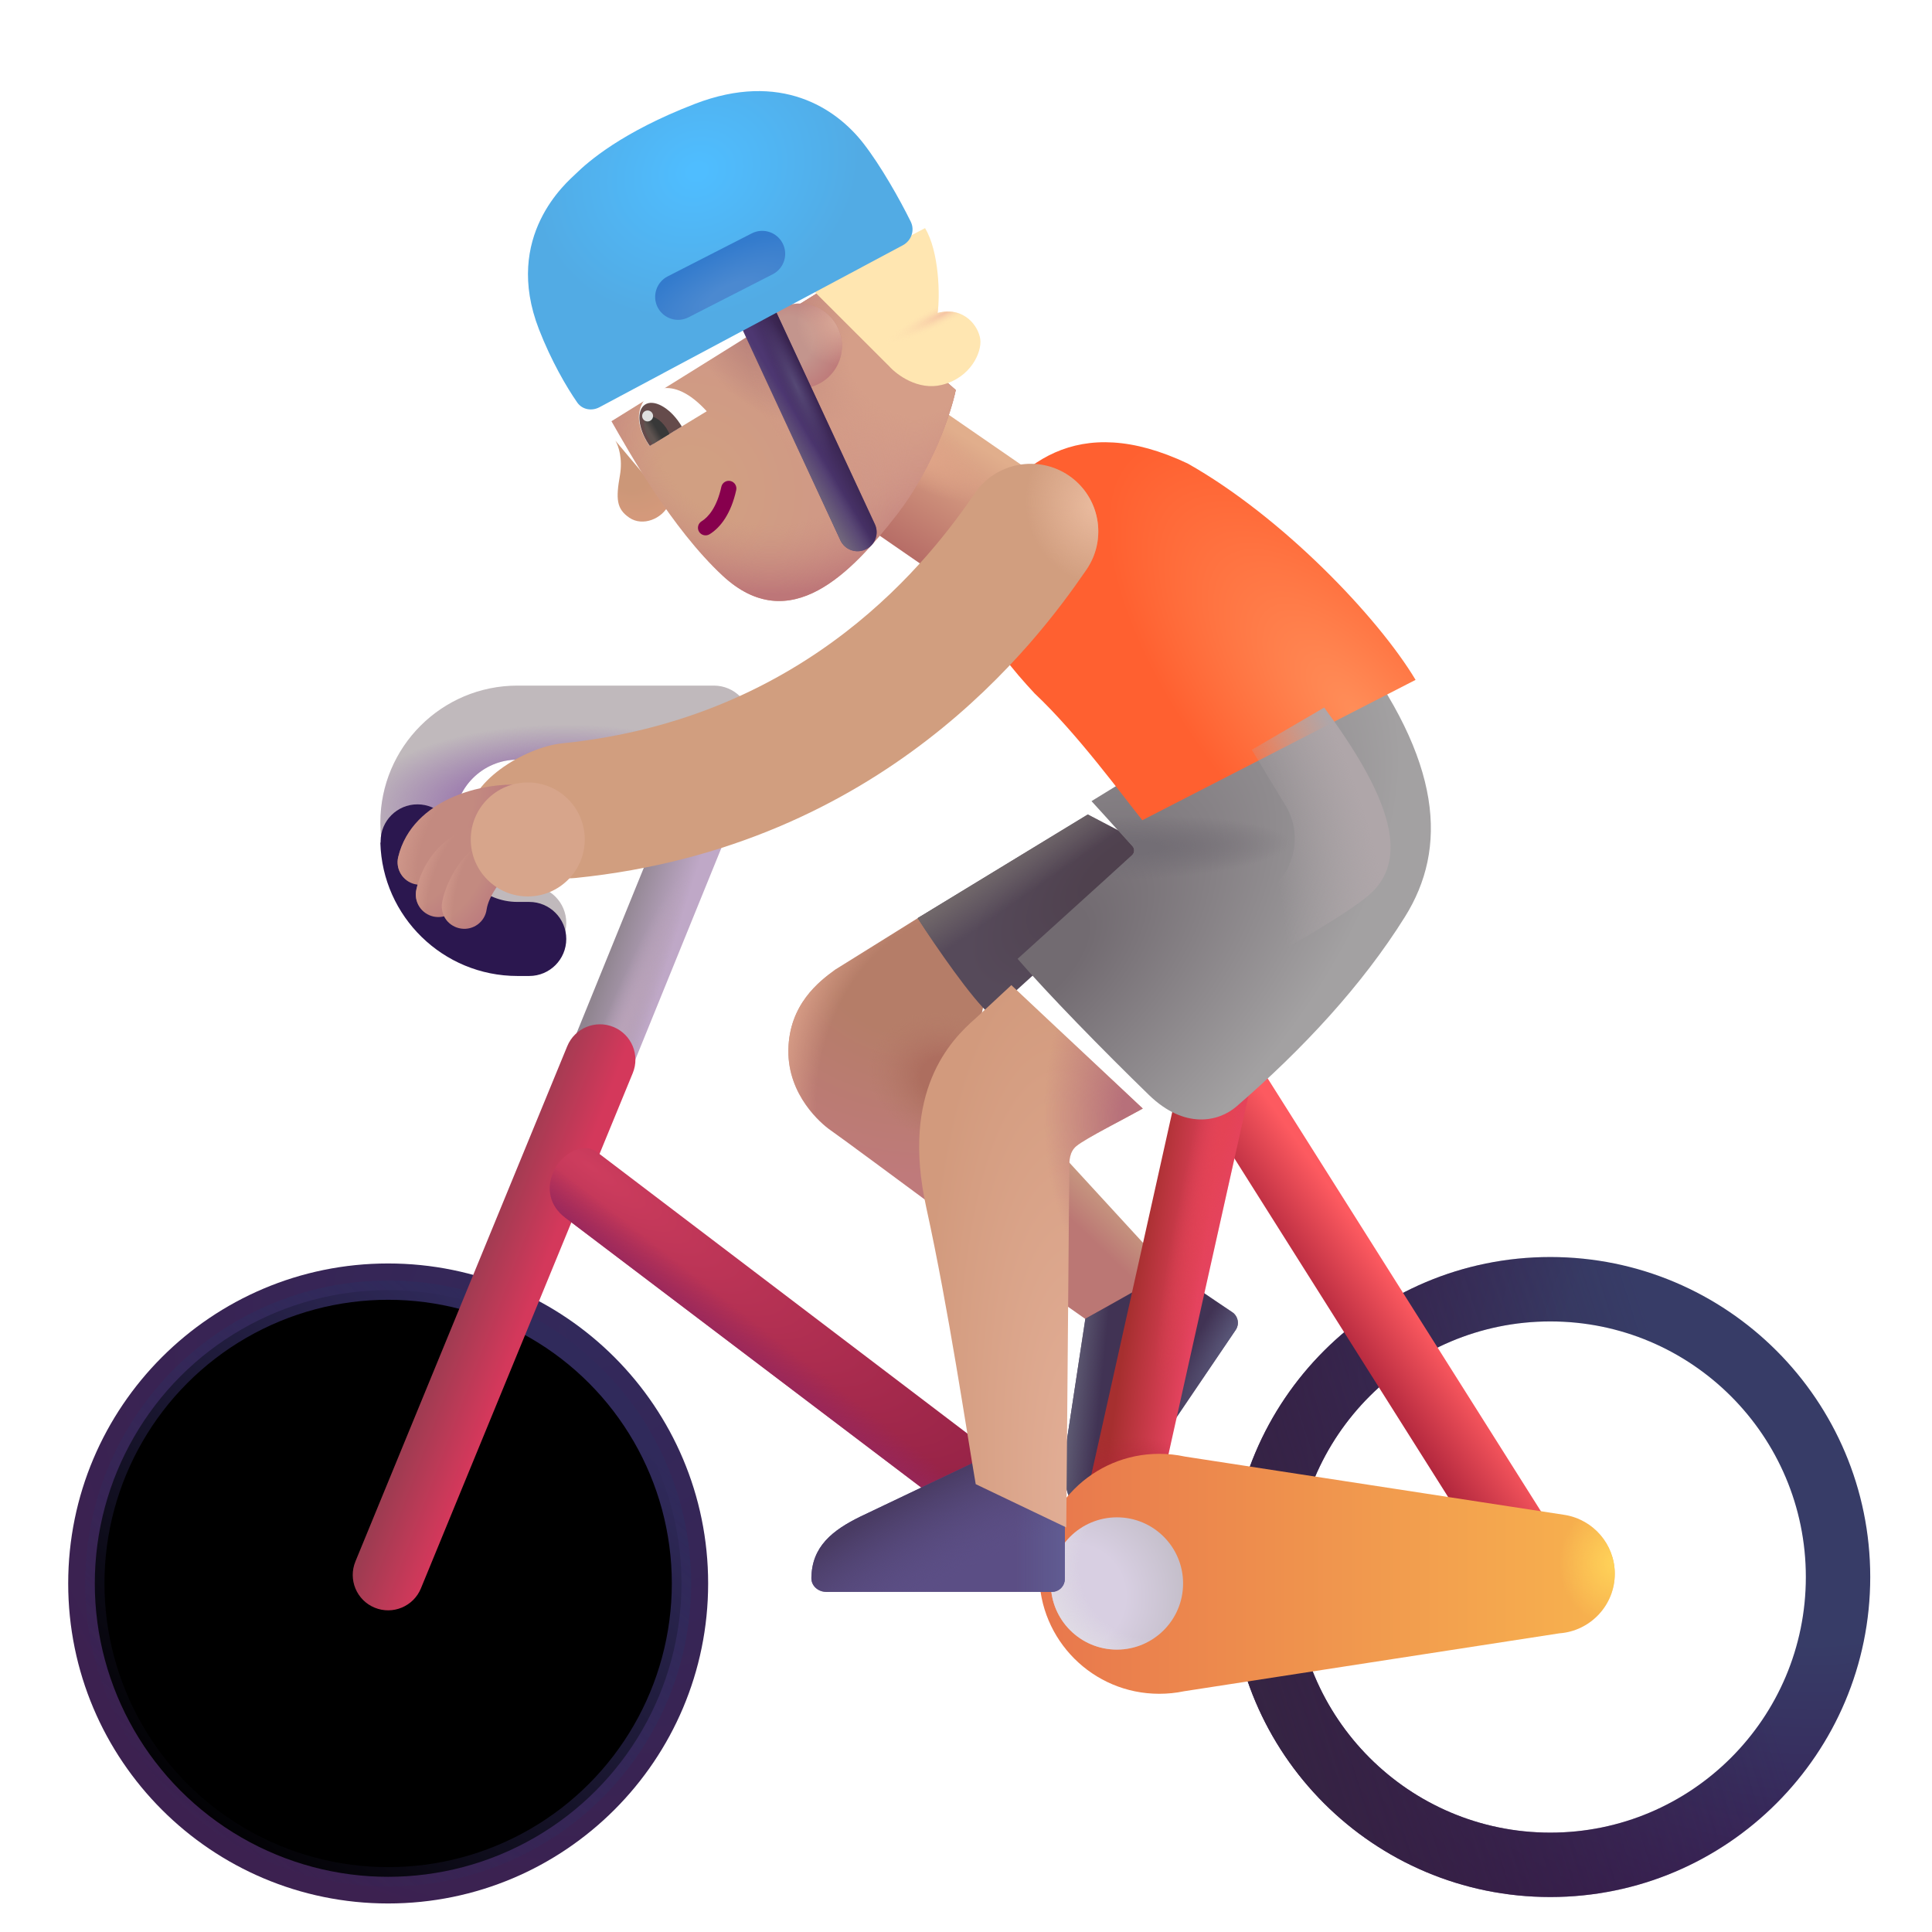 <svg viewBox="1 1 30 30" xmlns="http://www.w3.org/2000/svg">
<g filter="url(#filter0_i_7167_6550)">
<path fill-rule="evenodd" clip-rule="evenodd" d="M7.027 21.619C4.835 21.619 3.059 23.396 3.059 25.588C3.059 27.78 4.835 29.557 7.027 29.557C9.219 29.557 10.996 27.78 10.996 25.588C10.996 23.396 9.219 21.619 7.027 21.619ZM2.059 25.588C2.059 22.844 4.283 20.619 7.027 20.619C9.772 20.619 11.996 22.844 11.996 25.588C11.996 28.332 9.772 30.557 7.027 30.557C4.283 30.557 2.059 28.332 2.059 25.588Z" fill="url(#paint0_radial_7167_6550)"/>
</g>
<g filter="url(#filter1_f_7167_6550)">
<circle cx="7.027" cy="25.588" r="4.555" stroke="url(#paint1_linear_7167_6550)" stroke-width="0.3"/>
</g>
<path d="M19.158 20.744L17.332 18.756L16.908 20.815L17.909 21.52L19.158 20.744Z" fill="url(#paint2_linear_7167_6550)"/>
<path d="M17.853 21.478L17.552 23.458C17.486 23.934 17.513 24.346 17.917 24.625C18.019 24.695 18.154 24.656 18.224 24.554L20.187 21.652C20.249 21.561 20.225 21.436 20.134 21.375L19.182 20.73L17.853 21.478Z" fill="#413354"/>
<path d="M17.853 21.478L17.552 23.458C17.486 23.934 17.513 24.346 17.917 24.625C18.019 24.695 18.154 24.656 18.224 24.554L20.187 21.652C20.249 21.561 20.225 21.436 20.134 21.375L19.182 20.73L17.853 21.478Z" fill="url(#paint3_linear_7167_6550)"/>
<path d="M17.853 21.478L17.552 23.458C17.486 23.934 17.513 24.346 17.917 24.625C18.019 24.695 18.154 24.656 18.224 24.554L20.187 21.652C20.249 21.561 20.225 21.436 20.134 21.375L19.182 20.73L17.853 21.478Z" fill="url(#paint4_radial_7167_6550)"/>
<path fill-rule="evenodd" clip-rule="evenodd" d="M12.46 12.212C12.715 12.317 12.836 12.609 12.731 12.865L10.191 19.112C10.086 19.367 9.794 19.488 9.539 19.383C9.283 19.278 9.162 18.986 9.267 18.73L11.807 12.483C11.912 12.228 12.204 12.107 12.46 12.212Z" fill="url(#paint5_linear_7167_6550)"/>
<path fill-rule="evenodd" clip-rule="evenodd" d="M12.46 12.212C12.715 12.317 12.836 12.609 12.731 12.865L10.191 19.112C10.086 19.367 9.794 19.488 9.539 19.383C9.283 19.278 9.162 18.986 9.267 18.73L11.807 12.483C11.912 12.228 12.204 12.107 12.46 12.212Z" fill="url(#paint6_radial_7167_6550)"/>
<path fill-rule="evenodd" clip-rule="evenodd" d="M10.526 16.947C10.807 17.062 10.941 17.384 10.825 17.664L7.536 25.664C7.421 25.945 7.099 26.079 6.818 25.964C6.537 25.849 6.403 25.527 6.519 25.246L9.808 17.246C9.923 16.965 10.245 16.831 10.526 16.947Z" fill="url(#paint7_linear_7167_6550)"/>
<path fill-rule="evenodd" clip-rule="evenodd" d="M9.602 19.174C9.703 18.952 10.032 18.709 10.274 18.892L16.524 23.642C16.766 23.826 16.813 24.171 16.629 24.413C16.445 24.655 16.101 24.702 15.859 24.518L9.778 19.909C9.536 19.725 9.473 19.455 9.602 19.174Z" fill="url(#paint8_radial_7167_6550)"/>
<path fill-rule="evenodd" clip-rule="evenodd" d="M9.602 19.174C9.703 18.952 10.032 18.709 10.274 18.892L16.524 23.642C16.766 23.826 16.813 24.171 16.629 24.413C16.445 24.655 16.101 24.702 15.859 24.518L9.778 19.909C9.536 19.725 9.473 19.455 9.602 19.174Z" fill="url(#paint9_linear_7167_6550)"/>
<g filter="url(#filter2_i_7167_6550)">
<path fill-rule="evenodd" clip-rule="evenodd" d="M24.973 21.619C22.781 21.619 21.004 23.396 21.004 25.588C21.004 27.78 22.781 29.557 24.973 29.557C27.165 29.557 28.941 27.78 28.941 25.588C28.941 23.396 27.165 21.619 24.973 21.619ZM20.004 25.588C20.004 22.844 22.229 20.619 24.973 20.619C27.717 20.619 29.941 22.844 29.941 25.588C29.941 28.332 27.717 30.557 24.973 30.557C22.229 30.557 20.004 28.332 20.004 25.588Z" fill="url(#paint10_radial_7167_6550)"/>
<path fill-rule="evenodd" clip-rule="evenodd" d="M24.973 21.619C22.781 21.619 21.004 23.396 21.004 25.588C21.004 27.78 22.781 29.557 24.973 29.557C27.165 29.557 28.941 27.78 28.941 25.588C28.941 23.396 27.165 21.619 24.973 21.619ZM20.004 25.588C20.004 22.844 22.229 20.619 24.973 20.619C27.717 20.619 29.941 22.844 29.941 25.588C29.941 28.332 27.717 30.557 24.973 30.557C22.229 30.557 20.004 28.332 20.004 25.588Z" fill="url(#paint11_linear_7167_6550)"/>
</g>
<path fill-rule="evenodd" clip-rule="evenodd" d="M19.71 17.232C19.453 17.394 19.377 17.734 19.539 17.991L24.258 25.468C24.42 25.724 24.759 25.801 25.016 25.639C25.273 25.477 25.35 25.137 25.188 24.88L20.469 17.404C20.307 17.147 19.967 17.07 19.71 17.232Z" fill="url(#paint12_linear_7167_6550)"/>
<path fill-rule="evenodd" clip-rule="evenodd" d="M20.014 17.153C20.311 17.219 20.497 17.513 20.431 17.809L18.853 24.887C18.787 25.184 18.493 25.371 18.197 25.305C17.9 25.238 17.714 24.945 17.78 24.648L19.358 17.57C19.424 17.273 19.718 17.087 20.014 17.153Z" fill="url(#paint13_linear_7167_6550)"/>
<path fill-rule="evenodd" clip-rule="evenodd" d="M20.014 17.153C20.311 17.219 20.497 17.513 20.431 17.809L18.853 24.887C18.787 25.184 18.493 25.371 18.197 25.305C17.9 25.238 17.714 24.945 17.78 24.648L19.358 17.57C19.424 17.273 19.718 17.087 20.014 17.153Z" fill="url(#paint14_radial_7167_6550)"/>
<path fill-rule="evenodd" clip-rule="evenodd" d="M20.014 17.153C20.311 17.219 20.497 17.513 20.431 17.809L18.853 24.887C18.787 25.184 18.493 25.371 18.197 25.305C17.9 25.238 17.714 24.945 17.78 24.648L19.358 17.57C19.424 17.273 19.718 17.087 20.014 17.153Z" fill="url(#paint15_radial_7167_6550)"/>
<path d="M13.969 16.057L15.309 15.221L16.348 16.26L15.583 19.791C15.07 19.411 14.014 18.63 13.895 18.549C13.747 18.447 13.234 18.006 13.242 17.311C13.25 16.599 13.719 16.239 13.969 16.057Z" fill="url(#paint16_radial_7167_6550)"/>
<path d="M13.969 16.057L15.309 15.221L16.348 16.26L15.583 19.791C15.07 19.411 14.014 18.63 13.895 18.549C13.747 18.447 13.234 18.006 13.242 17.311C13.25 16.599 13.719 16.239 13.969 16.057Z" fill="url(#paint17_radial_7167_6550)"/>
<path d="M13.969 16.057L15.309 15.221L16.348 16.26L15.583 19.791C15.07 19.411 14.014 18.63 13.895 18.549C13.747 18.447 13.234 18.006 13.242 17.311C13.25 16.599 13.719 16.239 13.969 16.057Z" fill="url(#paint18_radial_7167_6550)"/>
<path d="M15.25 15.256L17.891 13.647L19.098 14.275L16.371 16.752C16.102 16.521 15.531 15.701 15.25 15.256Z" fill="url(#paint19_radial_7167_6550)"/>
<path d="M15.25 15.256L17.891 13.647L19.098 14.275L16.371 16.752C16.102 16.521 15.531 15.701 15.25 15.256Z" fill="url(#paint20_linear_7167_6550)"/>
<g filter="url(#filter3_ii_7167_6550)">
<path d="M18.884 27.412C18.76 27.438 18.632 27.451 18.5 27.451C17.471 27.451 16.637 26.617 16.637 25.588C16.637 24.559 17.471 23.725 18.5 23.725C18.638 23.725 18.773 23.74 18.902 23.768L24.801 24.674C25.24 24.747 25.574 25.129 25.574 25.588C25.574 26.077 25.195 26.477 24.715 26.512L18.884 27.412Z" fill="url(#paint21_linear_7167_6550)"/>
<path d="M18.884 27.412C18.76 27.438 18.632 27.451 18.5 27.451C17.471 27.451 16.637 26.617 16.637 25.588C16.637 24.559 17.471 23.725 18.5 23.725C18.638 23.725 18.773 23.74 18.902 23.768L24.801 24.674C25.24 24.747 25.574 25.129 25.574 25.588C25.574 26.077 25.195 26.477 24.715 26.512L18.884 27.412Z" fill="url(#paint22_radial_7167_6550)"/>
</g>
<circle cx="18.344" cy="25.588" r="1.027" fill="url(#paint23_radial_7167_6550)"/>
<circle cx="18.344" cy="25.588" r="1.027" fill="url(#paint24_radial_7167_6550)"/>
<g filter="url(#filter4_i_7167_6550)">
<path d="M16.07 23.837L14.261 24.699C13.83 24.91 13.504 25.163 13.499 25.655C13.498 25.778 13.607 25.869 13.73 25.869H17.234C17.344 25.869 17.434 25.779 17.434 25.669V24.519L16.07 23.837Z" fill="#5B4E85"/>
<path d="M16.07 23.837L14.261 24.699C13.83 24.91 13.504 25.163 13.499 25.655C13.498 25.778 13.607 25.869 13.73 25.869H17.234C17.344 25.869 17.434 25.779 17.434 25.669V24.519L16.07 23.837Z" fill="url(#paint25_linear_7167_6550)"/>
<path d="M16.07 23.837L14.261 24.699C13.83 24.91 13.504 25.163 13.499 25.655C13.498 25.778 13.607 25.869 13.73 25.869H17.234C17.344 25.869 17.434 25.779 17.434 25.669V24.519L16.07 23.837Z" fill="url(#paint26_radial_7167_6550)"/>
</g>
<rect x="13.509" y="8.524" width="2.154" height="2.668" transform="rotate(-55.397 13.509 8.524)" fill="url(#paint27_linear_7167_6550)"/>
<rect x="13.509" y="8.524" width="2.154" height="2.668" transform="rotate(-55.397 13.509 8.524)" fill="url(#paint28_radial_7167_6550)"/>
<g filter="url(#filter5_i_7167_6550)">
<path d="M16.051 16.611L16.604 16.097L18.645 18.014C18.371 18.168 17.757 18.477 17.614 18.596C17.504 18.687 17.504 18.83 17.504 18.924L17.457 24.518L16.051 23.846C15.913 23.052 15.632 21.138 15.282 19.545C14.887 17.744 15.658 16.953 16.051 16.611Z" fill="url(#paint29_radial_7167_6550)"/>
<path d="M16.051 16.611L16.604 16.097L18.645 18.014C18.371 18.168 17.757 18.477 17.614 18.596C17.504 18.687 17.504 18.83 17.504 18.924L17.457 24.518L16.051 23.846C15.913 23.052 15.632 21.138 15.282 19.545C14.887 17.744 15.658 16.953 16.051 16.611Z" fill="url(#paint30_radial_7167_6550)"/>
</g>
<g filter="url(#filter6_i_7167_6550)">
<path d="M18.335 14.389L17.699 13.69L21.73 11.213C23.152 13.08 23.23 14.424 22.566 15.486C21.902 16.549 20.984 17.537 19.949 18.432C19.678 18.666 19.147 18.793 18.59 18.252C17.883 17.565 17.012 16.674 16.551 16.139L18.328 14.53C18.369 14.493 18.372 14.43 18.335 14.389Z" fill="url(#paint31_radial_7167_6550)"/>
<path d="M18.335 14.389L17.699 13.69L21.73 11.213C23.152 13.08 23.23 14.424 22.566 15.486C21.902 16.549 20.984 17.537 19.949 18.432C19.678 18.666 19.147 18.793 18.59 18.252C17.883 17.565 17.012 16.674 16.551 16.139L18.328 14.53C18.369 14.493 18.372 14.43 18.335 14.389Z" fill="url(#paint32_radial_7167_6550)"/>
</g>
<g filter="url(#filter7_i_7167_6550)">
<path d="M16.066 11.768C16.73 12.393 17.43 13.354 17.738 13.736L21.981 11.557C21.395 10.58 19.91 9.026 18.442 8.197C16.723 7.385 15.769 8.197 15.136 9.268C14.723 10.119 15.395 11.049 16.066 11.768Z" fill="url(#paint33_radial_7167_6550)"/>
</g>
<g filter="url(#filter8_i_7167_6550)">
<path d="M12.91 12.221C12.91 11.903 12.653 11.646 12.335 11.646H9.285C8.109 11.646 7.156 12.599 7.156 13.776C7.156 14.952 8.109 15.905 9.285 15.905H9.468C9.786 15.905 10.043 15.648 10.043 15.33C10.043 15.013 9.786 14.755 9.468 14.755H9.285C8.744 14.755 8.306 14.317 8.306 13.776C8.306 13.235 8.744 12.796 9.285 12.796H12.335C12.653 12.796 12.91 12.538 12.91 12.221Z" fill="#C0B9BC"/>
<path d="M12.91 12.221C12.91 11.903 12.653 11.646 12.335 11.646H9.285C8.109 11.646 7.156 12.599 7.156 13.776C7.156 14.952 8.109 15.905 9.285 15.905H9.468C9.786 15.905 10.043 15.648 10.043 15.33C10.043 15.013 9.786 14.755 9.468 14.755H9.285C8.744 14.755 8.306 14.317 8.306 13.776C8.306 13.235 8.744 12.796 9.285 12.796H12.335C12.653 12.796 12.91 12.538 12.91 12.221Z" fill="url(#paint34_radial_7167_6550)"/>
</g>
<g filter="url(#filter9_i_7167_6550)">
<path fill-rule="evenodd" clip-rule="evenodd" d="M8.305 13.834V13.813C8.305 13.497 8.049 13.24 7.732 13.24C7.416 13.24 7.16 13.497 7.16 13.813V13.834H7.156C7.187 14.983 8.129 15.905 9.285 15.905H9.468C9.786 15.905 10.043 15.648 10.043 15.33C10.043 15.013 9.786 14.755 9.468 14.755H9.285C8.764 14.755 8.337 14.348 8.307 13.834H8.305Z" fill="#2B174F"/>
</g>
<g filter="url(#filter10_i_7167_6550)">
<path fill-rule="evenodd" clip-rule="evenodd" d="M17.097 8.885C17.576 9.213 17.698 9.866 17.371 10.345C16.588 11.489 14.219 14.648 9.438 15.133C8.861 15.191 7.844 14.813 7.785 14.236C7.727 13.66 8.649 13.102 9.226 13.043C13.07 12.653 14.967 10.14 15.637 9.159C15.965 8.681 16.618 8.558 17.097 8.885Z" fill="#D19E7F"/>
<path fill-rule="evenodd" clip-rule="evenodd" d="M17.097 8.885C17.576 9.213 17.698 9.866 17.371 10.345C16.588 11.489 14.219 14.648 9.438 15.133C8.861 15.191 7.844 14.813 7.785 14.236C7.727 13.66 8.649 13.102 9.226 13.043C13.07 12.653 14.967 10.14 15.637 9.159C15.965 8.681 16.618 8.558 17.097 8.885Z" fill="url(#paint35_radial_7167_6550)"/>
</g>
<path fill-rule="evenodd" clip-rule="evenodd" d="M9.291 13.534C9.291 13.727 9.135 13.883 8.941 13.883C8.768 13.883 8.506 13.926 8.279 14.033C8.053 14.14 7.909 14.286 7.864 14.472C7.818 14.66 7.628 14.775 7.441 14.729C7.253 14.683 7.138 14.494 7.184 14.306C7.297 13.84 7.645 13.558 7.98 13.4C8.314 13.243 8.681 13.184 8.941 13.184C9.135 13.184 9.291 13.34 9.291 13.534Z" fill="url(#paint36_radial_7167_6550)"/>
<path fill-rule="evenodd" clip-rule="evenodd" d="M9.291 13.534C9.291 13.727 9.135 13.883 8.941 13.883C8.768 13.883 8.506 13.926 8.279 14.033C8.053 14.14 7.909 14.286 7.864 14.472C7.818 14.66 7.628 14.775 7.441 14.729C7.253 14.683 7.138 14.494 7.184 14.306C7.297 13.84 7.645 13.558 7.98 13.4C8.314 13.243 8.681 13.184 8.941 13.184C9.135 13.184 9.291 13.34 9.291 13.534Z" fill="url(#paint37_radial_7167_6550)"/>
<g filter="url(#filter11_f_7167_6550)">
<path d="M20.961 13.507L20.438 12.643L21.562 11.987C22.531 13.299 22.906 14.284 22.297 14.862C21.809 15.324 19.427 16.586 18.297 17.159L20.8 14.745C21.136 14.42 21.203 13.906 20.961 13.507Z" fill="url(#paint38_radial_7167_6550)"/>
</g>
<path fill-rule="evenodd" clip-rule="evenodd" d="M8.781 14.069C8.84 14.253 8.739 14.45 8.554 14.508C8.266 14.601 8.177 14.838 8.149 14.966C8.107 15.154 7.92 15.273 7.731 15.232C7.542 15.19 7.423 15.003 7.465 14.814C7.515 14.59 7.7 14.046 8.341 13.842C8.526 13.783 8.723 13.884 8.781 14.069Z" fill="url(#paint39_radial_7167_6550)"/>
<path fill-rule="evenodd" clip-rule="evenodd" d="M8.781 14.069C8.84 14.253 8.739 14.45 8.554 14.508C8.266 14.601 8.177 14.838 8.149 14.966C8.107 15.154 7.92 15.273 7.731 15.232C7.542 15.19 7.423 15.003 7.465 14.814C7.515 14.59 7.7 14.046 8.341 13.842C8.526 13.783 8.723 13.884 8.781 14.069Z" fill="url(#paint40_radial_7167_6550)"/>
<path fill-rule="evenodd" clip-rule="evenodd" d="M8.929 14.128C8.996 14.208 9.042 14.37 8.929 14.53C8.777 14.656 8.586 14.919 8.556 15.124C8.529 15.315 8.351 15.447 8.16 15.419C7.968 15.392 7.836 15.214 7.864 15.023C7.883 14.894 7.941 14.738 8.018 14.594C8.098 14.446 8.215 14.281 8.372 14.151C8.521 14.027 8.806 13.979 8.929 14.128Z" fill="url(#paint41_radial_7167_6550)"/>
<path fill-rule="evenodd" clip-rule="evenodd" d="M8.929 14.128C8.996 14.208 9.042 14.37 8.929 14.53C8.777 14.656 8.586 14.919 8.556 15.124C8.529 15.315 8.351 15.447 8.16 15.419C7.968 15.392 7.836 15.214 7.864 15.023C7.883 14.894 7.941 14.738 8.018 14.594C8.098 14.446 8.215 14.281 8.372 14.151C8.521 14.027 8.806 13.979 8.929 14.128Z" fill="url(#paint42_radial_7167_6550)"/>
<g filter="url(#filter12_f_7167_6550)">
<circle cx="9.195" cy="14.035" r="0.885" fill="#D7A58B"/>
</g>
<path d="M10.774 9.04C10.569 8.902 10.563 8.741 10.626 8.382C10.671 8.12 10.605 7.926 10.556 7.843L11.387 8.834C11.28 9.06 10.979 9.178 10.774 9.04Z" fill="url(#paint43_radial_7167_6550)"/>
<g filter="url(#filter13_i_7167_6550)">
<path d="M11.971 9.789C11.177 9.051 10.512 7.857 10.246 7.391L13.704 5.238L15.591 6.906C15.52 7.25 15.237 8.119 14.675 8.842C13.973 9.745 13.014 10.757 11.971 9.789Z" fill="url(#paint44_radial_7167_6550)"/>
<path d="M11.971 9.789C11.177 9.051 10.512 7.857 10.246 7.391L13.704 5.238L15.591 6.906C15.52 7.25 15.237 8.119 14.675 8.842C13.973 9.745 13.014 10.757 11.971 9.789Z" fill="url(#paint45_radial_7167_6550)"/>
<path d="M11.971 9.789C11.177 9.051 10.512 7.857 10.246 7.391L13.704 5.238L15.591 6.906C15.52 7.25 15.237 8.119 14.675 8.842C13.973 9.745 13.014 10.757 11.971 9.789Z" fill="url(#paint46_radial_7167_6550)"/>
<path d="M11.971 9.789C11.177 9.051 10.512 7.857 10.246 7.391L13.704 5.238L15.591 6.906C15.52 7.25 15.237 8.119 14.675 8.842C13.973 9.745 13.014 10.757 11.971 9.789Z" fill="url(#paint47_radial_7167_6550)"/>
</g>
<path fill-rule="evenodd" clip-rule="evenodd" d="M11.855 9.257C11.821 9.201 11.839 9.128 11.895 9.094C11.997 9.032 12.131 8.879 12.201 8.559C12.215 8.495 12.278 8.455 12.342 8.469C12.405 8.483 12.446 8.546 12.432 8.61C12.352 8.974 12.189 9.191 12.018 9.296C11.962 9.33 11.889 9.312 11.855 9.257Z" fill="#87004D"/>
<g filter="url(#filter14_i_7167_6550)">
<path d="M14.559 6.939L13.345 5.727L15.114 4.792C15.335 5.157 15.348 5.852 15.309 6.109C15.732 6.003 15.947 6.324 15.972 6.52C15.997 6.715 15.828 7.116 15.372 7.227C15.008 7.316 14.678 7.072 14.559 6.939Z" fill="#FFE6B1"/>
<path d="M14.559 6.939L13.345 5.727L15.114 4.792C15.335 5.157 15.348 5.852 15.309 6.109C15.732 6.003 15.947 6.324 15.972 6.52C15.997 6.715 15.828 7.116 15.372 7.227C15.008 7.316 14.678 7.072 14.559 6.939Z" fill="url(#paint48_radial_7167_6550)"/>
</g>
<path d="M10.939 7.351C10.871 7.582 11.011 7.811 11.086 7.926L11.974 7.386C11.437 6.795 11.031 7.038 10.939 7.351Z" fill="white"/>
<path d="M11.586 7.623C11.577 7.606 11.567 7.59 11.556 7.574C11.392 7.325 11.149 7.194 11.015 7.283C10.881 7.371 10.905 7.645 11.069 7.895C11.076 7.905 11.083 7.915 11.09 7.925L11.586 7.623Z" fill="#654B4B"/>
<path d="M11.395 7.739C11.382 7.708 11.366 7.677 11.346 7.646C11.254 7.507 11.121 7.434 11.048 7.482C10.976 7.53 10.991 7.681 11.082 7.82C11.1 7.847 11.12 7.872 11.14 7.894L11.395 7.739Z" fill="url(#paint49_linear_7167_6550)"/>
<circle cx="11.056" cy="7.459" r="0.085" transform="rotate(-64.699 11.056 7.459)" fill="#DFDFDF"/>
<circle cx="13.415" cy="6.373" r="0.66" transform="rotate(-64.699 13.415 6.373)" fill="url(#paint50_radial_7167_6550)"/>
<circle cx="13.415" cy="6.373" r="0.66" transform="rotate(-64.699 13.415 6.373)" fill="url(#paint51_radial_7167_6550)"/>
<path fill-rule="evenodd" clip-rule="evenodd" d="M12.641 5.66C12.789 5.591 12.965 5.655 13.033 5.803L14.585 9.14C14.654 9.288 14.59 9.464 14.442 9.532C14.294 9.601 14.118 9.537 14.05 9.389L12.498 6.052C12.429 5.904 12.493 5.729 12.641 5.66Z" fill="#4D3771"/>
<path fill-rule="evenodd" clip-rule="evenodd" d="M12.641 5.66C12.789 5.591 12.965 5.655 13.033 5.803L14.585 9.14C14.654 9.288 14.59 9.464 14.442 9.532C14.294 9.601 14.118 9.537 14.05 9.389L12.498 6.052C12.429 5.904 12.493 5.729 12.641 5.66Z" fill="url(#paint52_linear_7167_6550)"/>
<path fill-rule="evenodd" clip-rule="evenodd" d="M12.641 5.66C12.789 5.591 12.965 5.655 13.033 5.803L14.585 9.14C14.654 9.288 14.59 9.464 14.442 9.532C14.294 9.601 14.118 9.537 14.05 9.389L12.498 6.052C12.429 5.904 12.493 5.729 12.641 5.66Z" fill="url(#paint53_linear_7167_6550)"/>
<path fill-rule="evenodd" clip-rule="evenodd" d="M12.641 5.66C12.789 5.591 12.965 5.655 13.033 5.803L14.585 9.14C14.654 9.288 14.59 9.464 14.442 9.532C14.294 9.601 14.118 9.537 14.05 9.389L12.498 6.052C12.429 5.904 12.493 5.729 12.641 5.66Z" fill="url(#paint54_radial_7167_6550)"/>
<g filter="url(#filter15_i_7167_6550)">
<path d="M15.018 4.959L10.307 7.474C10.188 7.537 10.041 7.511 9.964 7.401C9.796 7.16 9.559 6.752 9.369 6.264C8.805 4.813 9.808 3.977 9.94 3.849C10.13 3.663 10.654 3.201 11.79 2.763C13.123 2.25 13.984 2.831 14.409 3.379C14.676 3.723 14.97 4.242 15.142 4.592C15.209 4.728 15.151 4.888 15.018 4.959Z" fill="url(#paint55_radial_7167_6550)"/>
</g>
<g filter="url(#filter16_i_7167_6550)">
<path d="M11.212 5.772C11.123 5.597 11.192 5.382 11.367 5.292L12.673 4.624C12.848 4.534 13.063 4.603 13.153 4.779C13.243 4.954 13.174 5.169 12.998 5.259L11.692 5.927C11.517 6.017 11.302 5.948 11.212 5.772Z" fill="url(#paint56_radial_7167_6550)"/>
</g>
<defs>
<filter id="filter0_i_7167_6550" x="2.059" y="20.619" width="9.938" height="9.938" filterUnits="userSpaceOnUse" color-interpolation-filters="sRGB">
<feFlood flood-opacity="0" result="BackgroundImageFix"/>
<feBlend mode="normal" in="SourceGraphic" in2="BackgroundImageFix" result="shape"/>
<feColorMatrix in="SourceAlpha" type="matrix" values="0 0 0 0 0 0 0 0 0 0 0 0 0 0 0 0 0 0 127 0" result="hardAlpha"/>
<feOffset/>
<feGaussianBlur stdDeviation="0.25"/>
<feComposite in2="hardAlpha" operator="arithmetic" k2="-1" k3="1"/>
<feColorMatrix type="matrix" values="0 0 0 0 0.227 0 0 0 0 0.157 0 0 0 0 0.275 0 0 0 1 0"/>
<feBlend mode="normal" in2="shape" result="effect1_innerShadow_7167_6550"/>
</filter>
<filter id="filter1_f_7167_6550" x="1.823" y="20.384" width="10.409" height="10.409" filterUnits="userSpaceOnUse" color-interpolation-filters="sRGB">
<feFlood flood-opacity="0" result="BackgroundImageFix"/>
<feBlend mode="normal" in="SourceGraphic" in2="BackgroundImageFix" result="shape"/>
<feGaussianBlur stdDeviation="0.25" result="effect1_foregroundBlur_7167_6550"/>
</filter>
<filter id="filter2_i_7167_6550" x="20.004" y="20.519" width="10.037" height="10.037" filterUnits="userSpaceOnUse" color-interpolation-filters="sRGB">
<feFlood flood-opacity="0" result="BackgroundImageFix"/>
<feBlend mode="normal" in="SourceGraphic" in2="BackgroundImageFix" result="shape"/>
<feColorMatrix in="SourceAlpha" type="matrix" values="0 0 0 0 0 0 0 0 0 0 0 0 0 0 0 0 0 0 127 0" result="hardAlpha"/>
<feOffset dx="0.1" dy="-0.1"/>
<feGaussianBlur stdDeviation="0.2"/>
<feComposite in2="hardAlpha" operator="arithmetic" k2="-1" k3="1"/>
<feColorMatrix type="matrix" values="0 0 0 0 0.153 0 0 0 0 0.086 0 0 0 0 0.165 0 0 0 1 0"/>
<feBlend mode="normal" in2="shape" result="effect1_innerShadow_7167_6550"/>
</filter>
<filter id="filter3_ii_7167_6550" x="16.637" y="23.475" width="9.188" height="4.077" filterUnits="userSpaceOnUse" color-interpolation-filters="sRGB">
<feFlood flood-opacity="0" result="BackgroundImageFix"/>
<feBlend mode="normal" in="SourceGraphic" in2="BackgroundImageFix" result="shape"/>
<feColorMatrix in="SourceAlpha" type="matrix" values="0 0 0 0 0 0 0 0 0 0 0 0 0 0 0 0 0 0 127 0" result="hardAlpha"/>
<feOffset dx="0.25" dy="-0.25"/>
<feGaussianBlur stdDeviation="0.25"/>
<feComposite in2="hardAlpha" operator="arithmetic" k2="-1" k3="1"/>
<feColorMatrix type="matrix" values="0 0 0 0 0.702 0 0 0 0 0.341 0 0 0 0 0.255 0 0 0 1 0"/>
<feBlend mode="normal" in2="shape" result="effect1_innerShadow_7167_6550"/>
<feColorMatrix in="SourceAlpha" type="matrix" values="0 0 0 0 0 0 0 0 0 0 0 0 0 0 0 0 0 0 127 0" result="hardAlpha"/>
<feOffset dx="0.25" dy="0.1"/>
<feGaussianBlur stdDeviation="0.25"/>
<feComposite in2="hardAlpha" operator="arithmetic" k2="-1" k3="1"/>
<feColorMatrix type="matrix" values="0 0 0 0 0.894 0 0 0 0 0.49 0 0 0 0 0.196 0 0 0 1 0"/>
<feBlend mode="normal" in2="effect1_innerShadow_7167_6550" result="effect2_innerShadow_7167_6550"/>
</filter>
<filter id="filter4_i_7167_6550" x="13.499" y="23.687" width="4.034" height="2.181" filterUnits="userSpaceOnUse" color-interpolation-filters="sRGB">
<feFlood flood-opacity="0" result="BackgroundImageFix"/>
<feBlend mode="normal" in="SourceGraphic" in2="BackgroundImageFix" result="shape"/>
<feColorMatrix in="SourceAlpha" type="matrix" values="0 0 0 0 0 0 0 0 0 0 0 0 0 0 0 0 0 0 127 0" result="hardAlpha"/>
<feOffset dx="0.1" dy="-0.15"/>
<feGaussianBlur stdDeviation="0.125"/>
<feComposite in2="hardAlpha" operator="arithmetic" k2="-1" k3="1"/>
<feColorMatrix type="matrix" values="0 0 0 0 0.275 0 0 0 0 0.188 0 0 0 0 0.525 0 0 0 1 0"/>
<feBlend mode="normal" in2="shape" result="effect1_innerShadow_7167_6550"/>
</filter>
<filter id="filter5_i_7167_6550" x="15.172" y="16.097" width="3.572" height="8.62" filterUnits="userSpaceOnUse" color-interpolation-filters="sRGB">
<feFlood flood-opacity="0" result="BackgroundImageFix"/>
<feBlend mode="normal" in="SourceGraphic" in2="BackgroundImageFix" result="shape"/>
<feColorMatrix in="SourceAlpha" type="matrix" values="0 0 0 0 0 0 0 0 0 0 0 0 0 0 0 0 0 0 127 0" result="hardAlpha"/>
<feOffset dx="0.1" dy="0.2"/>
<feGaussianBlur stdDeviation="0.1"/>
<feComposite in2="hardAlpha" operator="arithmetic" k2="-1" k3="1"/>
<feColorMatrix type="matrix" values="0 0 0 0 0.89 0 0 0 0 0.655 0 0 0 0 0.549 0 0 0 1 0"/>
<feBlend mode="normal" in2="shape" result="effect1_innerShadow_7167_6550"/>
</filter>
<filter id="filter6_i_7167_6550" x="16.551" y="10.963" width="6.668" height="7.67" filterUnits="userSpaceOnUse" color-interpolation-filters="sRGB">
<feFlood flood-opacity="0" result="BackgroundImageFix"/>
<feBlend mode="normal" in="SourceGraphic" in2="BackgroundImageFix" result="shape"/>
<feColorMatrix in="SourceAlpha" type="matrix" values="0 0 0 0 0 0 0 0 0 0 0 0 0 0 0 0 0 0 127 0" result="hardAlpha"/>
<feOffset dx="0.25" dy="-0.25"/>
<feGaussianBlur stdDeviation="0.625"/>
<feComposite in2="hardAlpha" operator="arithmetic" k2="-1" k3="1"/>
<feColorMatrix type="matrix" values="0 0 0 0 0.482 0 0 0 0 0.361 0 0 0 0 0.557 0 0 0 1 0"/>
<feBlend mode="normal" in2="shape" result="effect1_innerShadow_7167_6550"/>
</filter>
<filter id="filter7_i_7167_6550" x="15.009" y="7.867" width="7.971" height="5.869" filterUnits="userSpaceOnUse" color-interpolation-filters="sRGB">
<feFlood flood-opacity="0" result="BackgroundImageFix"/>
<feBlend mode="normal" in="SourceGraphic" in2="BackgroundImageFix" result="shape"/>
<feColorMatrix in="SourceAlpha" type="matrix" values="0 0 0 0 0 0 0 0 0 0 0 0 0 0 0 0 0 0 127 0" result="hardAlpha"/>
<feOffset dx="1"/>
<feGaussianBlur stdDeviation="0.75"/>
<feComposite in2="hardAlpha" operator="arithmetic" k2="-1" k3="1"/>
<feColorMatrix type="matrix" values="0 0 0 0 0.851 0 0 0 0 0.286 0 0 0 0 0.318 0 0 0 1 0"/>
<feBlend mode="normal" in2="shape" result="effect1_innerShadow_7167_6550"/>
</filter>
<filter id="filter8_i_7167_6550" x="6.906" y="11.646" width="6.005" height="4.259" filterUnits="userSpaceOnUse" color-interpolation-filters="sRGB">
<feFlood flood-opacity="0" result="BackgroundImageFix"/>
<feBlend mode="normal" in="SourceGraphic" in2="BackgroundImageFix" result="shape"/>
<feColorMatrix in="SourceAlpha" type="matrix" values="0 0 0 0 0 0 0 0 0 0 0 0 0 0 0 0 0 0 127 0" result="hardAlpha"/>
<feOffset dx="-0.25"/>
<feGaussianBlur stdDeviation="0.5"/>
<feComposite in2="hardAlpha" operator="arithmetic" k2="-1" k3="1"/>
<feColorMatrix type="matrix" values="0 0 0 0 0.576 0 0 0 0 0.506 0 0 0 0 0.529 0 0 0 1 0"/>
<feBlend mode="normal" in2="shape" result="effect1_innerShadow_7167_6550"/>
</filter>
<filter id="filter9_i_7167_6550" x="6.906" y="13.24" width="3.137" height="2.915" filterUnits="userSpaceOnUse" color-interpolation-filters="sRGB">
<feFlood flood-opacity="0" result="BackgroundImageFix"/>
<feBlend mode="normal" in="SourceGraphic" in2="BackgroundImageFix" result="shape"/>
<feColorMatrix in="SourceAlpha" type="matrix" values="0 0 0 0 0 0 0 0 0 0 0 0 0 0 0 0 0 0 127 0" result="hardAlpha"/>
<feOffset dx="-0.25" dy="0.25"/>
<feGaussianBlur stdDeviation="0.25"/>
<feComposite in2="hardAlpha" operator="arithmetic" k2="-1" k3="1"/>
<feColorMatrix type="matrix" values="0 0 0 0 0.165 0 0 0 0 0.118 0 0 0 0 0.231 0 0 0 1 0"/>
<feBlend mode="normal" in2="shape" result="effect1_innerShadow_7167_6550"/>
</filter>
<filter id="filter10_i_7167_6550" x="7.782" y="8.202" width="10.272" height="6.937" filterUnits="userSpaceOnUse" color-interpolation-filters="sRGB">
<feFlood flood-opacity="0" result="BackgroundImageFix"/>
<feBlend mode="normal" in="SourceGraphic" in2="BackgroundImageFix" result="shape"/>
<feColorMatrix in="SourceAlpha" type="matrix" values="0 0 0 0 0 0 0 0 0 0 0 0 0 0 0 0 0 0 127 0" result="hardAlpha"/>
<feOffset dx="0.5" dy="-0.5"/>
<feGaussianBlur stdDeviation="0.375"/>
<feComposite in2="hardAlpha" operator="arithmetic" k2="-1" k3="1"/>
<feColorMatrix type="matrix" values="0 0 0 0 0.745 0 0 0 0 0.478 0 0 0 0 0.522 0 0 0 1 0"/>
<feBlend mode="normal" in2="shape" result="effect1_innerShadow_7167_6550"/>
</filter>
<filter id="filter11_f_7167_6550" x="17.697" y="11.387" width="5.496" height="6.372" filterUnits="userSpaceOnUse" color-interpolation-filters="sRGB">
<feFlood flood-opacity="0" result="BackgroundImageFix"/>
<feBlend mode="normal" in="SourceGraphic" in2="BackgroundImageFix" result="shape"/>
<feGaussianBlur stdDeviation="0.3" result="effect1_foregroundBlur_7167_6550"/>
</filter>
<filter id="filter12_f_7167_6550" x="7.711" y="12.551" width="2.969" height="2.969" filterUnits="userSpaceOnUse" color-interpolation-filters="sRGB">
<feFlood flood-opacity="0" result="BackgroundImageFix"/>
<feBlend mode="normal" in="SourceGraphic" in2="BackgroundImageFix" result="shape"/>
<feGaussianBlur stdDeviation="0.3" result="effect1_foregroundBlur_7167_6550"/>
</filter>
<filter id="filter13_i_7167_6550" x="10.246" y="5.238" width="5.594" height="5.095" filterUnits="userSpaceOnUse" color-interpolation-filters="sRGB">
<feFlood flood-opacity="0" result="BackgroundImageFix"/>
<feBlend mode="normal" in="SourceGraphic" in2="BackgroundImageFix" result="shape"/>
<feColorMatrix in="SourceAlpha" type="matrix" values="0 0 0 0 0 0 0 0 0 0 0 0 0 0 0 0 0 0 127 0" result="hardAlpha"/>
<feOffset dx="0.25" dy="0.15"/>
<feGaussianBlur stdDeviation="0.15"/>
<feComposite in2="hardAlpha" operator="arithmetic" k2="-1" k3="1"/>
<feColorMatrix type="matrix" values="0 0 0 0 0.91 0 0 0 0 0.671 0 0 0 0 0.541 0 0 0 1 0"/>
<feBlend mode="normal" in2="shape" result="effect1_innerShadow_7167_6550"/>
</filter>
<filter id="filter14_i_7167_6550" x="13.345" y="4.542" width="2.879" height="2.704" filterUnits="userSpaceOnUse" color-interpolation-filters="sRGB">
<feFlood flood-opacity="0" result="BackgroundImageFix"/>
<feBlend mode="normal" in="SourceGraphic" in2="BackgroundImageFix" result="shape"/>
<feColorMatrix in="SourceAlpha" type="matrix" values="0 0 0 0 0 0 0 0 0 0 0 0 0 0 0 0 0 0 127 0" result="hardAlpha"/>
<feOffset dx="0.25" dy="-0.25"/>
<feGaussianBlur stdDeviation="0.25"/>
<feComposite in2="hardAlpha" operator="arithmetic" k2="-1" k3="1"/>
<feColorMatrix type="matrix" values="0 0 0 0 0.902 0 0 0 0 0.675 0 0 0 0 0.506 0 0 0 1 0"/>
<feBlend mode="normal" in2="shape" result="effect1_innerShadow_7167_6550"/>
</filter>
<filter id="filter15_i_7167_6550" x="9.198" y="2.414" width="5.971" height="5.093" filterUnits="userSpaceOnUse" color-interpolation-filters="sRGB">
<feFlood flood-opacity="0" result="BackgroundImageFix"/>
<feBlend mode="normal" in="SourceGraphic" in2="BackgroundImageFix" result="shape"/>
<feColorMatrix in="SourceAlpha" type="matrix" values="0 0 0 0 0 0 0 0 0 0 0 0 0 0 0 0 0 0 127 0" result="hardAlpha"/>
<feOffset dy="-0.15"/>
<feGaussianBlur stdDeviation="0.3"/>
<feComposite in2="hardAlpha" operator="arithmetic" k2="-1" k3="1"/>
<feColorMatrix type="matrix" values="0 0 0 0 0.306 0 0 0 0 0.557 0 0 0 0 0.882 0 0 0 1 0"/>
<feBlend mode="normal" in2="shape" result="effect1_innerShadow_7167_6550"/>
</filter>
<filter id="filter16_i_7167_6550" x="11.173" y="4.585" width="2.019" height="1.382" filterUnits="userSpaceOnUse" color-interpolation-filters="sRGB">
<feFlood flood-opacity="0" result="BackgroundImageFix"/>
<feBlend mode="normal" in="SourceGraphic" in2="BackgroundImageFix" result="shape"/>
<feColorMatrix in="SourceAlpha" type="matrix" values="0 0 0 0 0 0 0 0 0 0 0 0 0 0 0 0 0 0 127 0" result="hardAlpha"/>
<feOffset/>
<feGaussianBlur stdDeviation="0.25"/>
<feComposite in2="hardAlpha" operator="arithmetic" k2="-1" k3="1"/>
<feColorMatrix type="matrix" values="0 0 0 0 0.137 0 0 0 0 0.482 0 0 0 0 0.796 0 0 0 1 0"/>
<feBlend mode="normal" in2="shape" result="effect1_innerShadow_7167_6550"/>
</filter>
<radialGradient id="paint0_radial_7167_6550" cx="0" cy="0" r="1" gradientUnits="userSpaceOnUse" gradientTransform="translate(10.27 21.674) rotate(126.943) scale(9.775 9.436)">
<stop stop-color="#32295B"/>
<stop offset="1" stop-color="#3C2150"/>
</radialGradient>
<linearGradient id="paint1_linear_7167_6550" x1="9.238" y1="21.924" x2="3.207" y2="28.955" gradientUnits="userSpaceOnUse">
<stop stop-color="#302A5B"/>
<stop offset="1" stop-color="#302A5B" stop-opacity="0"/>
</linearGradient>
<linearGradient id="paint2_linear_7167_6550" x1="17.707" y1="21.127" x2="18.676" y2="20.121" gradientUnits="userSpaceOnUse">
<stop offset="0.573" stop-color="#BB7774"/>
<stop offset="1" stop-color="#C6957F"/>
</linearGradient>
<linearGradient id="paint3_linear_7167_6550" x1="22.223" y1="22.695" x2="17.629" y2="22.237" gradientUnits="userSpaceOnUse">
<stop offset="0.891" stop-color="#615F76" stop-opacity="0"/>
<stop offset="1" stop-color="#615F76"/>
</linearGradient>
<radialGradient id="paint4_radial_7167_6550" cx="0" cy="0" r="1" gradientUnits="userSpaceOnUse" gradientTransform="translate(20.301 21.565) rotate(121.973) scale(2.892 0.524)">
<stop stop-color="#5D5C7E"/>
<stop offset="1" stop-color="#5D5C7E" stop-opacity="0"/>
</radialGradient>
<linearGradient id="paint5_linear_7167_6550" x1="11.504" y1="15.518" x2="10.629" y2="15.237" gradientUnits="userSpaceOnUse">
<stop stop-color="#BFA8C7"/>
<stop offset="1" stop-color="#908590"/>
</linearGradient>
<radialGradient id="paint6_radial_7167_6550" cx="0" cy="0" r="1" gradientUnits="userSpaceOnUse" gradientTransform="translate(10.582 17.205) rotate(-68.025) scale(2.881 0.325)">
<stop stop-color="#BAA3B9"/>
<stop offset="1" stop-color="#BAA3B9" stop-opacity="0"/>
</radialGradient>
<linearGradient id="paint7_linear_7167_6550" x1="9.738" y1="20.471" x2="8.457" y2="19.986" gradientUnits="userSpaceOnUse">
<stop offset="0.146" stop-color="#D4385B"/>
<stop offset="1" stop-color="#973C50"/>
</linearGradient>
<radialGradient id="paint8_radial_7167_6550" cx="0" cy="0" r="1" gradientUnits="userSpaceOnUse" gradientTransform="translate(10.176 19.127) rotate(35.701) scale(8.274 2.255)">
<stop stop-color="#CE3D5E"/>
<stop offset="1" stop-color="#932145"/>
</radialGradient>
<linearGradient id="paint9_linear_7167_6550" x1="12.957" y1="22.518" x2="13.348" y2="22.018" gradientUnits="userSpaceOnUse">
<stop stop-color="#96275E"/>
<stop offset="1" stop-color="#96275E" stop-opacity="0"/>
<stop offset="1" stop-color="#9C2649" stop-opacity="0"/>
</linearGradient>
<radialGradient id="paint10_radial_7167_6550" cx="0" cy="0" r="1" gradientUnits="userSpaceOnUse" gradientTransform="translate(29.207 22.486) rotate(134.451) scale(9.806 9.465)">
<stop offset="0.427" stop-color="#373C67"/>
<stop offset="1" stop-color="#38144F"/>
</radialGradient>
<linearGradient id="paint11_linear_7167_6550" x1="20.004" y1="28.029" x2="27.759" y2="25.588" gradientUnits="userSpaceOnUse">
<stop stop-color="#352542"/>
<stop offset="1" stop-color="#352542" stop-opacity="0"/>
</linearGradient>
<linearGradient id="paint12_linear_7167_6550" x1="23.785" y1="22.455" x2="22.723" y2="23.205" gradientUnits="userSpaceOnUse">
<stop stop-color="#FD5A60"/>
<stop offset="1" stop-color="#AF253C"/>
</linearGradient>
<linearGradient id="paint13_linear_7167_6550" x1="19.582" y1="21.229" x2="18.566" y2="21.08" gradientUnits="userSpaceOnUse">
<stop stop-color="#E5435F"/>
<stop offset="1" stop-color="#A62F2F"/>
</linearGradient>
<radialGradient id="paint14_radial_7167_6550" cx="0" cy="0" r="1" gradientUnits="userSpaceOnUse" gradientTransform="translate(20.113 18.033) rotate(103.707) scale(4.616 0.441)">
<stop stop-color="#E44354"/>
<stop offset="1" stop-color="#E44354" stop-opacity="0"/>
</radialGradient>
<radialGradient id="paint15_radial_7167_6550" cx="0" cy="0" r="1" gradientUnits="userSpaceOnUse" gradientTransform="translate(18.457 24.361) rotate(-91.685) scale(1.063 1.656)">
<stop stop-color="#AC2735"/>
<stop offset="1" stop-color="#AC2735" stop-opacity="0"/>
</radialGradient>
<radialGradient id="paint16_radial_7167_6550" cx="0" cy="0" r="1" gradientUnits="userSpaceOnUse" gradientTransform="translate(15.37 15.799) rotate(94.029) scale(4.003 5.066)">
<stop offset="0.321" stop-color="#B57D68"/>
<stop offset="0.868" stop-color="#BF7A7B"/>
</radialGradient>
<radialGradient id="paint17_radial_7167_6550" cx="0" cy="0" r="1" gradientUnits="userSpaceOnUse" gradientTransform="translate(15.738 17.768) rotate(20.395) scale(1.3 1.004)">
<stop offset="0.346" stop-color="#AD6E5F"/>
<stop offset="1" stop-color="#B57B69" stop-opacity="0"/>
</radialGradient>
<radialGradient id="paint18_radial_7167_6550" cx="0" cy="0" r="1" gradientUnits="userSpaceOnUse" gradientTransform="translate(15.698 17.83) rotate(-167.255) scale(2.691 3.586)">
<stop offset="0.738" stop-color="#DCA28A" stop-opacity="0"/>
<stop offset="1" stop-color="#DCA28A"/>
</radialGradient>
<radialGradient id="paint19_radial_7167_6550" cx="0" cy="0" r="1" gradientUnits="userSpaceOnUse" gradientTransform="translate(18.457 14.455) rotate(143.881) scale(2.863 1.232)">
<stop offset="0.255" stop-color="#4F414E"/>
<stop offset="1" stop-color="#564A5A"/>
</radialGradient>
<linearGradient id="paint20_linear_7167_6550" x1="16.59" y1="14.354" x2="16.957" y2="14.885" gradientUnits="userSpaceOnUse">
<stop stop-color="#72696B"/>
<stop offset="1" stop-color="#72696B" stop-opacity="0"/>
</linearGradient>
<linearGradient id="paint21_linear_7167_6550" x1="25.301" y1="25.588" x2="16.637" y2="25.588" gradientUnits="userSpaceOnUse">
<stop stop-color="#F7B14E"/>
<stop offset="1" stop-color="#E8774D"/>
</linearGradient>
<radialGradient id="paint22_radial_7167_6550" cx="0" cy="0" r="1" gradientUnits="userSpaceOnUse" gradientTransform="translate(25.574 25.424) rotate(-180) scale(0.867 0.969)">
<stop stop-color="#FFD359"/>
<stop offset="1" stop-color="#FFD359" stop-opacity="0"/>
</radialGradient>
<radialGradient id="paint23_radial_7167_6550" cx="0" cy="0" r="1" gradientUnits="userSpaceOnUse" gradientTransform="translate(17.676 25.783) rotate(-22.782) scale(1.695 1.725)">
<stop offset="0.47" stop-color="#D8CFE2"/>
<stop offset="1" stop-color="#C5BFCB"/>
</radialGradient>
<radialGradient id="paint24_radial_7167_6550" cx="0" cy="0" r="1" gradientUnits="userSpaceOnUse" gradientTransform="translate(18.879 25.315) rotate(151.189) scale(1.783)">
<stop offset="0.632" stop-color="#E2DFE5" stop-opacity="0"/>
<stop offset="1" stop-color="#E2DFE5"/>
</radialGradient>
<linearGradient id="paint25_linear_7167_6550" x1="17.434" y1="25.455" x2="16.676" y2="25.455" gradientUnits="userSpaceOnUse">
<stop stop-color="#605C92"/>
<stop offset="1" stop-color="#605C92" stop-opacity="0"/>
</linearGradient>
<radialGradient id="paint26_radial_7167_6550" cx="0" cy="0" r="1" gradientUnits="userSpaceOnUse" gradientTransform="translate(16.254 26.127) rotate(-119.017) scale(2.287 7.341)">
<stop offset="0.301" stop-color="#5C4F86" stop-opacity="0"/>
<stop offset="0.943" stop-color="#493B63"/>
</radialGradient>
<linearGradient id="paint27_linear_7167_6550" x1="15.52" y1="9.987" x2="13.475" y2="10.069" gradientUnits="userSpaceOnUse">
<stop stop-color="#E1AE8C"/>
<stop offset="1" stop-color="#B66C66"/>
</linearGradient>
<radialGradient id="paint28_radial_7167_6550" cx="0" cy="0" r="1" gradientUnits="userSpaceOnUse" gradientTransform="translate(14.934 9.508) rotate(88.737) scale(1.421 0.526)">
<stop offset="0.18" stop-color="#E0A588"/>
<stop offset="1" stop-color="#E0A588" stop-opacity="0"/>
</radialGradient>
<radialGradient id="paint29_radial_7167_6550" cx="0" cy="0" r="1" gradientUnits="userSpaceOnUse" gradientTransform="translate(17.895 24.518) rotate(-94.882) scale(8.813 2.538)">
<stop offset="0.122" stop-color="#E2AE96"/>
<stop offset="1" stop-color="#D29A7D"/>
</radialGradient>
<radialGradient id="paint30_radial_7167_6550" cx="0" cy="0" r="1" gradientUnits="userSpaceOnUse" gradientTransform="translate(18.801 18.236) rotate(177.879) scale(1.689 3.018)">
<stop offset="0.284" stop-color="#B7707A"/>
<stop offset="1" stop-color="#B7707A" stop-opacity="0"/>
</radialGradient>
<radialGradient id="paint31_radial_7167_6550" cx="0" cy="0" r="1" gradientUnits="userSpaceOnUse" gradientTransform="translate(16.77 16.143) rotate(-43.887) scale(7.111 3.77)">
<stop offset="0.148" stop-color="#726B71"/>
<stop offset="1" stop-color="#A3A1A2"/>
</radialGradient>
<radialGradient id="paint32_radial_7167_6550" cx="0" cy="0" r="1" gradientUnits="userSpaceOnUse" gradientTransform="translate(18.191 14.424) rotate(-2.07) scale(2.595 0.499)">
<stop offset="0.22" stop-color="#736E75"/>
<stop offset="1" stop-color="#736E75" stop-opacity="0"/>
</radialGradient>
<radialGradient id="paint33_radial_7167_6550" cx="0" cy="0" r="1" gradientUnits="userSpaceOnUse" gradientTransform="translate(21.082 12.111) rotate(-130.746) scale(5.362 2.256)">
<stop stop-color="#FF8E59"/>
<stop offset="1" stop-color="#FF6030"/>
</radialGradient>
<radialGradient id="paint34_radial_7167_6550" cx="0" cy="0" r="1" gradientUnits="userSpaceOnUse" gradientTransform="translate(10.033 13.549) scale(3.252 1.299)">
<stop offset="0.254" stop-color="#8C5EA8"/>
<stop offset="1" stop-color="#8C5EA8" stop-opacity="0"/>
</radialGradient>
<radialGradient id="paint35_radial_7167_6550" cx="0" cy="0" r="1" gradientUnits="userSpaceOnUse" gradientTransform="translate(17.554 9.362) rotate(158.559) scale(1.111 1.238)">
<stop stop-color="#EBBCA0"/>
<stop offset="1" stop-color="#EBBCA0" stop-opacity="0"/>
</radialGradient>
<radialGradient id="paint36_radial_7167_6550" cx="0" cy="0" r="1" gradientUnits="userSpaceOnUse" gradientTransform="translate(6.983 13.379) rotate(28.529) scale(1.945 2.144)">
<stop offset="0.686" stop-color="#C38A80"/>
<stop offset="1" stop-color="#BC7C7F"/>
</radialGradient>
<radialGradient id="paint37_radial_7167_6550" cx="0" cy="0" r="1" gradientUnits="userSpaceOnUse" gradientTransform="translate(8.396 14.489) rotate(-169.577) scale(1.333 2.062)">
<stop offset="0.68" stop-color="#D29A8C" stop-opacity="0"/>
<stop offset="1" stop-color="#D29A8C"/>
</radialGradient>
<radialGradient id="paint38_radial_7167_6550" cx="0" cy="0" r="1" gradientUnits="userSpaceOnUse" gradientTransform="translate(17.332 15.299) rotate(-14.647) scale(5.685 7.928)">
<stop offset="0.625" stop-color="#AFA6A9" stop-opacity="0"/>
<stop offset="0.905" stop-color="#AFA6A9"/>
</radialGradient>
<radialGradient id="paint39_radial_7167_6550" cx="0" cy="0" r="1" gradientUnits="userSpaceOnUse" gradientTransform="translate(7.359 14.062) rotate(35.903) scale(1.293 1.749)">
<stop offset="0.686" stop-color="#C38A80"/>
<stop offset="1" stop-color="#BC7C7F"/>
</radialGradient>
<radialGradient id="paint40_radial_7167_6550" cx="0" cy="0" r="1" gradientUnits="userSpaceOnUse" gradientTransform="translate(8.216 14.985) rotate(-167.974) scale(0.834 1.786)">
<stop offset="0.68" stop-color="#D29A8C" stop-opacity="0"/>
<stop offset="1" stop-color="#D29A8C"/>
</radialGradient>
<radialGradient id="paint41_radial_7167_6550" cx="0" cy="0" r="1" gradientUnits="userSpaceOnUse" gradientTransform="translate(7.692 14.37) rotate(30.518) scale(1.179 1.624)">
<stop offset="0.686" stop-color="#C38A80"/>
<stop offset="1" stop-color="#BC7C7F"/>
</radialGradient>
<radialGradient id="paint42_radial_7167_6550" cx="0" cy="0" r="1" gradientUnits="userSpaceOnUse" gradientTransform="translate(8.553 15.142) rotate(-174.053) scale(0.754 1.673)">
<stop offset="0.68" stop-color="#D29A8C" stop-opacity="0"/>
<stop offset="1" stop-color="#D29A8C"/>
</radialGradient>
<radialGradient id="paint43_radial_7167_6550" cx="0" cy="0" r="1" gradientUnits="userSpaceOnUse" gradientTransform="translate(10.738 8.331) rotate(34.272) scale(0.812 0.637)">
<stop offset="0.391" stop-color="#CC9778"/>
<stop offset="1" stop-color="#D4997B"/>
</radialGradient>
<radialGradient id="paint44_radial_7167_6550" cx="0" cy="0" r="1" gradientUnits="userSpaceOnUse" gradientTransform="translate(11.492 8.45) rotate(-20.594) scale(3.342 3.466)">
<stop offset="0.164" stop-color="#D19F82"/>
<stop offset="1" stop-color="#CF9388"/>
</radialGradient>
<radialGradient id="paint45_radial_7167_6550" cx="0" cy="0" r="1" gradientUnits="userSpaceOnUse" gradientTransform="translate(12.999 5.65) rotate(54.569) scale(1.926 1.554)">
<stop stop-color="#A46F70"/>
<stop offset="1" stop-color="#A46F70" stop-opacity="0"/>
</radialGradient>
<radialGradient id="paint46_radial_7167_6550" cx="0" cy="0" r="1" gradientUnits="userSpaceOnUse" gradientTransform="translate(12.795 7.539) rotate(86.174) scale(2.541 3.202)">
<stop offset="0.571" stop-color="#CA9081" stop-opacity="0"/>
<stop offset="1" stop-color="#BD7678"/>
</radialGradient>
<radialGradient id="paint47_radial_7167_6550" cx="0" cy="0" r="1" gradientUnits="userSpaceOnUse" gradientTransform="translate(14.839 6.387) rotate(134.465) scale(2.364 2.632)">
<stop offset="0.368" stop-color="#D59E88"/>
<stop offset="1" stop-color="#D59E88" stop-opacity="0"/>
</radialGradient>
<radialGradient id="paint48_radial_7167_6550" cx="0" cy="0" r="1" gradientUnits="userSpaceOnUse" gradientTransform="translate(15.417 6.113) rotate(153.239) scale(1.024 0.168)">
<stop stop-color="#F5C4A4"/>
<stop offset="1" stop-color="#FFE6B2" stop-opacity="0"/>
</radialGradient>
<linearGradient id="paint49_linear_7167_6550" x1="11.076" y1="7.816" x2="11.316" y2="7.671" gradientUnits="userSpaceOnUse">
<stop offset="0.242" stop-color="#5F5451"/>
<stop offset="0.667" stop-color="#383838"/>
</linearGradient>
<radialGradient id="paint50_radial_7167_6550" cx="0" cy="0" r="1" gradientUnits="userSpaceOnUse" gradientTransform="translate(13.415 6.186) rotate(83.69) scale(0.966)">
<stop offset="0.392" stop-color="#C3958D"/>
<stop offset="1" stop-color="#BD7475"/>
</radialGradient>
<radialGradient id="paint51_radial_7167_6550" cx="0" cy="0" r="1" gradientUnits="userSpaceOnUse" gradientTransform="translate(14.034 6.782) rotate(-138.009) scale(0.688)">
<stop stop-color="#DCAC99"/>
<stop offset="1" stop-color="#DCAC99" stop-opacity="0"/>
</radialGradient>
<linearGradient id="paint52_linear_7167_6550" x1="13.737" y1="7.183" x2="13.314" y2="7.402" gradientUnits="userSpaceOnUse">
<stop stop-color="#37234C"/>
<stop offset="1" stop-color="#37234C" stop-opacity="0"/>
</linearGradient>
<linearGradient id="paint53_linear_7167_6550" x1="13.593" y1="9.014" x2="14.123" y2="8.693" gradientUnits="userSpaceOnUse">
<stop offset="0.324" stop-color="#72687C"/>
<stop offset="1" stop-color="#72687C" stop-opacity="0"/>
</linearGradient>
<radialGradient id="paint54_radial_7167_6550" cx="0" cy="0" r="1" gradientUnits="userSpaceOnUse" gradientTransform="translate(13.363 6.996) rotate(-25.054) scale(0.21 1.23)">
<stop stop-color="#564975"/>
<stop offset="1" stop-color="#4D3A6E" stop-opacity="0"/>
</radialGradient>
<radialGradient id="paint55_radial_7167_6550" cx="0" cy="0" r="1" gradientUnits="userSpaceOnUse" gradientTransform="translate(11.827 3.81) rotate(64.994) scale(2.399 2.82)">
<stop offset="0.045" stop-color="#4FBDFF"/>
<stop offset="0.919" stop-color="#52ABE4"/>
</radialGradient>
<radialGradient id="paint56_radial_7167_6550" cx="0" cy="0" r="1" gradientUnits="userSpaceOnUse" gradientTransform="translate(12.337 5.582) rotate(-115.679) scale(0.689 1.767)">
<stop offset="0.218" stop-color="#4B89D0"/>
<stop offset="1" stop-color="#337BCD"/>
</radialGradient>
</defs>
</svg>
